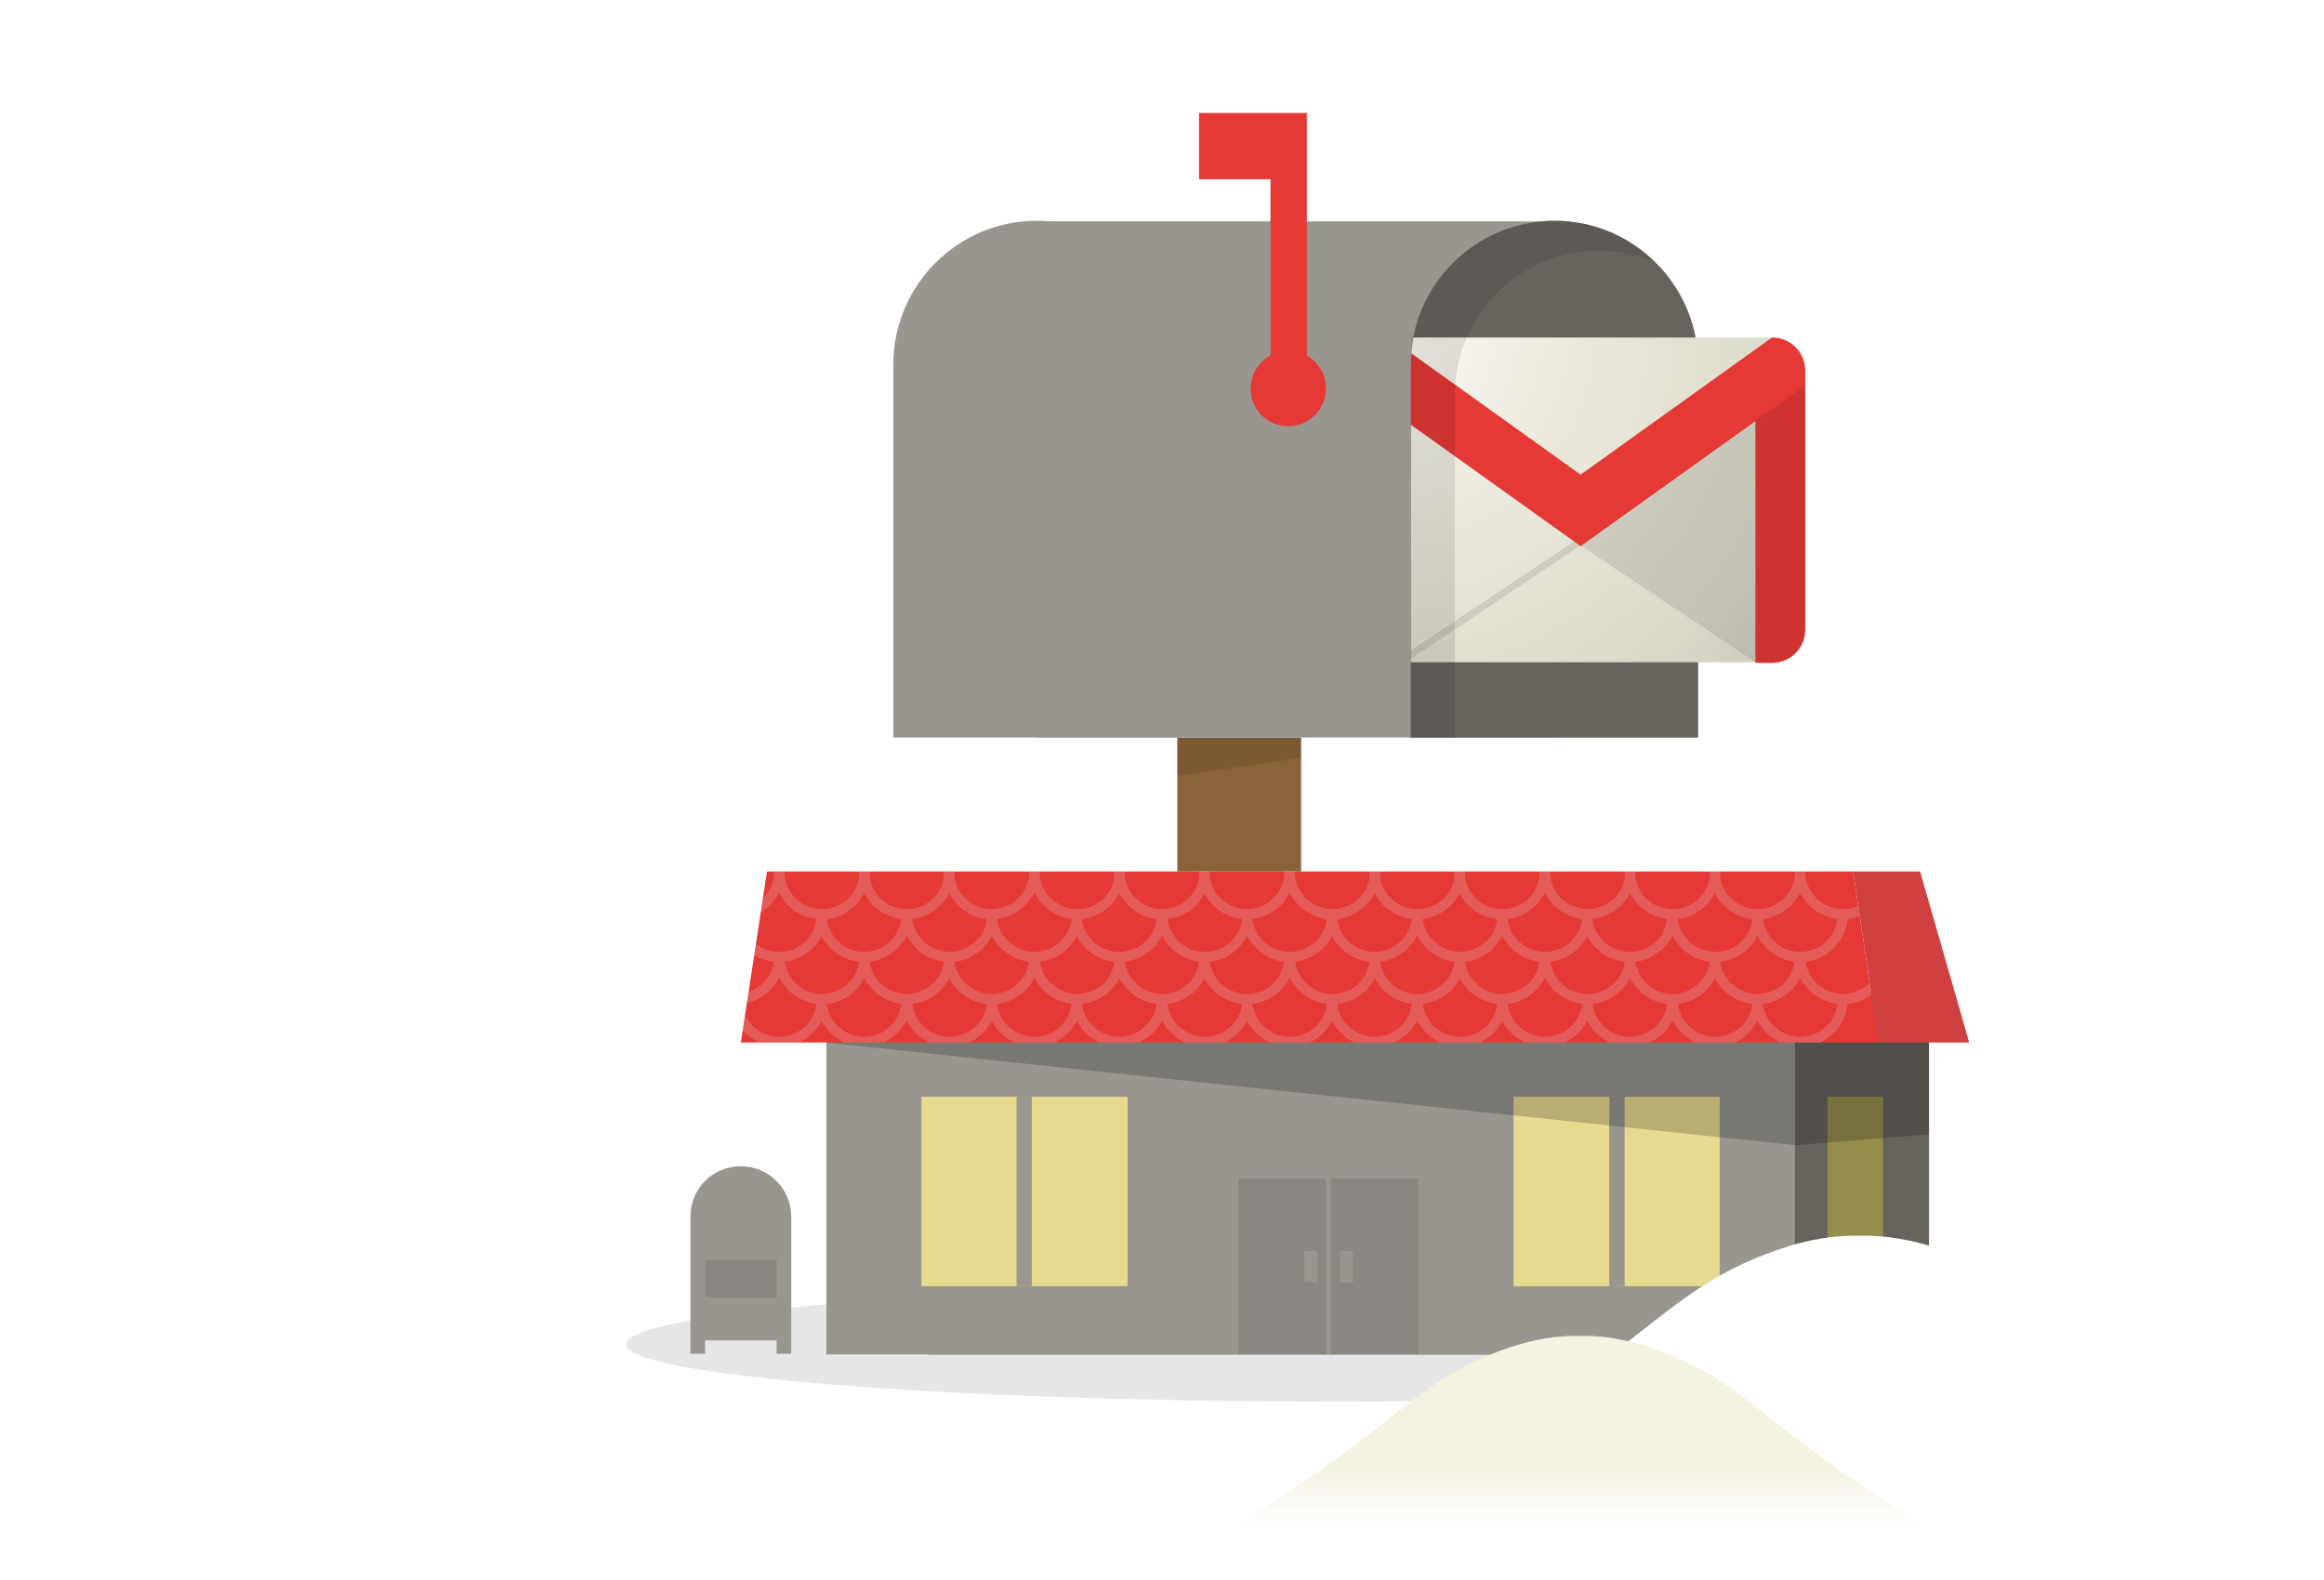 <svg id="slice" xmlns="http://www.w3.org/2000/svg" xmlns:xlink="http://www.w3.org/1999/xlink" width="364.2" height="247.7" viewBox="0 0 364.2 247.7"><style>.st0{opacity:.11;fill:#231f20}.st1{fill:#94917f}.st2{fill:#baafa2}.st3{fill:#785768}.st4{fill:#aaa89a}.st5{opacity:.1}.st6{fill:#8ce1f9}.st7{fill:#ceccbf}.st8{fill:#8d667a}.st9{fill:#918c84}.st10{fill:#c2beb6}.st11{fill:#f0e1d1}.st12{fill:#b6b4a8}.st13{fill:#94938a}.st14{fill:#7d7c71}.st15{fill:#633b4f}.st16{fill:#85837d}.st17{fill:#8a7665}.st18{fill:#6a695c}.st19{fill:#b9b7a4}.st20{fill:#2f9f42}.st21{opacity:.13}.st22{opacity:.2;fill:#231f20}.st23{fill:#d53e2e}.st24{fill:#003673}.st25{fill:#f09a1a}.st26{fill:#fdbf0f}.st27{fill:#736357}.st28{fill:#d84637}.st29{fill:#00a9e9}.st30{fill:#ffde00}.st31{fill:#48b780}.st32{fill:#7c6959}.st33{fill:#d3ae6e}.st34{fill:#fff}.st35{fill:#ffe95a}.st36{fill:#ffc300}.st37{fill:#f27b20}.st38{fill:#ee3837}.st39{fill:#4c8bfb}.st40{fill:#b757c5}.st41{fill:#ffdf8a}.st42{fill:#333}.st43{fill:#6a57ab}.st44{fill:#5d377a}.st45{fill:#393939}.st46{fill:#fde08b}.st47{fill:#dc3126}.st48{fill:#fdd500}.st49{fill:#515c5d}.st50{fill:#7d8586}.st51{fill:#afd136}.st52{fill:url(#SVGID_1_)}.st53{fill:url(#SVGID_2_)}.st54{fill:#e8d184}.st55{fill:#ca7836}.st56{fill:#54d184}.st57{opacity:.48}.st58{opacity:.5;fill:#75cef4}.st59{opacity:.5;fill:#00bff0}.st60{opacity:.5;fill:#e6f6fd}.st61{opacity:.48;fill:#75cef4}.st62{fill:url(#SVGID_3_)}.st63{fill:gray}.st64{fill:#8f4293}.st65{fill:#ffd400}.st66{fill:url(#SVGID_4_)}.st67{fill:#28ae4b}.st68{fill:#e64436}.st69{fill:url(#SVGID_5_)}.st70{fill:url(#XMLID_113_)}.st71{opacity:.17;fill:#fff}.st72{fill:url(#SVGID_6_)}.st73{fill:url(#SVGID_7_)}.st74{fill:#00b2ee}.st75{fill:#b89860}.st76{fill:#b0b0b0}.st77{fill:#864537}.st78{fill:#fbcf99}.st79{fill:#fbcd48}.st80{fill:#fd0}.st81{fill:#d2392c}.st82{fill:url(#SVGID_8_)}.st83{fill:url(#SVGID_9_)}.st84{fill:url(#SVGID_10_)}.st85{fill:url(#SVGID_11_)}.st86{fill:url(#XMLID_213_)}.st87{fill:#afd77d}.st88{opacity:.1;fill:#231f20}.st89{fill:#7cb342}.st90{fill:#f9ce1d}.st91{fill:#ffe36c}.st92{fill:#5e35b1}.st93{fill:#9575cd}.st94{fill:#29b6f6}.st95{fill:#4ad0ff}.st96{fill:#9dce2e}.st97{fill:#e53935}.st98{fill:#f94b4b}.st99{fill:#fb8c00}.st100{fill:#fc9f42}.st101{fill:#9dca3b}.st102{fill:#66a622}.st103{fill:#ffb300}.st104{fill:#f57c00}.st105{fill:#a1cacf}.st106{fill:#dff3f5}.st107{fill:#bad7db}.st108{fill:#c3dfe3}.st109{fill:#bcdee3}.st110{opacity:.5}.st111{opacity:.8}.st112{fill:url(#XMLID_215_)}.st113{fill:url(#SVGID_12_)}.st114{fill:#f6f3ec}.st115{fill:#d7d7d7}.st116{fill:#959d9e}.st117{fill:#b3b3b3}.st118{fill:#e0e0e0}.st119{fill:#4d4d4d}.st120{fill:#595959}.st121{fill:#ffeb5e}.st122{fill:#6d7576}.st123{fill:#c9e09d}.st124{fill:#8f8f8f}.st125{fill:#5c6566}.st126{fill:#a19e97}.st127{fill:#61c6ec}.st128{fill:#77bf82}.st129{fill:#f3ff73}.st130{fill:url(#XMLID_218_)}.st131{fill:url(#SVGID_13_)}.st132{fill:url(#SVGID_14_)}.st133{fill:url(#XMLID_221_)}.st134{fill:#555047}.st135{fill:#896339}.st136{fill:#736f68}.st137{fill:#949494}.st138{fill:#83dee8}.st139{fill:#85827d}.st140{opacity:.2}.st141{fill:#404040}.st142{fill:silver}.st143{fill:#eee}.st144{fill:#44c2c2}.st144,.st145{clip-path:url(#SVGID_16_)}.st145{fill:#a3d89f}.st146{fill:#c83a74}.st146,.st147{clip-path:url(#SVGID_16_)}.st147{fill:#ffa376}.st148{opacity:.24}.st149{opacity:.48;fill:#85827d}.st150{opacity:.48;fill:none;stroke:#85827d;stroke-width:.9;stroke-miterlimit:10}.st151{opacity:.83;fill:#85827d}.st152{fill:#888480}.st153{fill:#7099ba}.st154{fill:#b0e1e8}.st155{opacity:.22;fill:#fff}.st156{fill:url(#XMLID_230_)}.st157{fill:url(#SVGID_17_)}.st158{fill:url(#SVGID_18_)}.st159{fill:url(#XMLID_231_)}.st160{fill:#9db9bd}.st161{fill:#d1e3e6}.st162{fill:#b6d6db}.st163{fill:#9ccfd9}.st164{fill:#b4d3d9}.st165{fill:#97babf}.st166{fill:#c1dff5}.st167{fill:#c5e7eb}.st168{fill:#8ab8d4}.st169{fill:#e6e6e6}.st170{fill:#716e69}.st171{fill:#71bdde}.st172{fill:#659bc7}.st173{fill:#70afd4}.st174{fill:none}.st175{fill:#97cee6}.st176{opacity:8e-2;fill:#0f0f0f}.st177{opacity:.1;fill:#0f0f0f}.st178{fill:#385fe4}.st179{fill:#ccc}.st180{fill:#2986e4}.st181{opacity:.21}.st182{clip-path:url(#SVGID_20_)}.st183{filter:url(#Adobe_OpacityMaskFilter)}.st184{mask:url(#SVGID_21_);fill:#33659a}.st185{filter:url(#Adobe_OpacityMaskFilter_1_)}.st186{mask:url(#SVGID_22_);fill:#385fe4}.st187{filter:url(#Adobe_OpacityMaskFilter_2_)}.st188{opacity:.17;mask:url(#SVGID_23_)}.st189{clip-path:url(#SVGID_25_)}.st190{opacity:.77}.st191{fill:#e8c97b}.st192{fill:#2d56e2}.st193{opacity:.11}.st194{fill:#0bbf68}.st195{fill:#98bee4}.st196{fill:#3f5656}.st197{fill:#d7c17d}.st198{opacity:.2;fill:#fff}.st199{fill:url(#SVGID_26_)}.st200{fill:url(#XMLID_342_)}.st201{fill:url(#SVGID_27_)}.st202{fill:url(#XMLID_352_)}.st203{fill:#9c9c9c}.st204{fill:#808082}.st205{fill:#9ed5ec}.st206{fill:#cacaca}.st207{fill:#e3e3e3}.st208{fill:#979797}.st209{fill:#9e9e9e}.st210{opacity:.58;fill:#c7ffff}.st211{opacity:.25}.st212{fill:#a52e22}.st213{fill:#e63636}.st214{fill:url(#XMLID_360_)}.st215{fill:url(#XMLID_362_)}.st216{fill:#969696}.st217{fill:#0158bb}.st218{fill:#1565c0}.st219{fill:#3dd1f9}.st220{fill:#f5a816}.st221{fill:#c62828}.st222{fill:#bdbdbd}.st223{fill:#a5a5a5}.st224{fill:#424242}.st225{fill:#e6e7e8}.st226{clip-path:url(#SVGID_31_);fill:#fff}.st227{fill:#e91c24}.st227,.st228{clip-path:url(#SVGID_31_)}.st228{fill:#1976d2}.st229{fill:#4d8acf}.st230{fill:none;stroke:#fff;stroke-width:.9;stroke-miterlimit:10}.st231{fill:#00adee}.st232{clip-path:url(#SVGID_33_);fill:#fff}.st233{fill:#dbdbdb}.st234{fill:url(#SVGID_34_)}.st235{fill:url(#SVGID_35_)}.st236{fill:url(#SVGID_36_)}.st237{fill:url(#SVGID_37_)}.st238{fill:url(#SVGID_38_)}.st239{fill:url(#SVGID_39_)}.st240{fill:url(#SVGID_40_)}.st241{fill:url(#SVGID_41_)}.st242{fill:#f7ce97}.st243{fill:#4c4c4c}.st244{fill:#e9e9e9}.st245{fill:#eb9b95}.st246{fill:#656565}.st247{fill:#5e5a48}.st248{fill:url(#SVGID_42_)}.st249{fill:url(#SVGID_43_)}.st250{fill:#999}.st251{opacity:.36;fill:#00a64c}.st252{fill:#d4d4d4}.st252,.st253{fill-rule:evenodd;clip-rule:evenodd}.st253{fill:#fff}.st254{fill:#008141}.st254,.st255{fill-rule:evenodd;clip-rule:evenodd}.st255{fill:#00a64c}.st256{fill:#28b265}.st257{opacity:.4;fill:#ffe000}.st258{fill:#c8cbcc}.st259{fill:#b8b8b8}.st260{fill:#949496}.st261{fill:#c8ead4}.st262{fill:#7d8485}.st263{fill:#2364d5}.st264{fill:url(#XMLID_368_)}.st265{fill:url(#SVGID_44_)}.st266{fill:url(#SVGID_45_)}.st267{fill:url(#SVGID_46_)}.st268{fill:#8700ee}.st269{fill:#00b533}.st270{fill:#eeda00}.st271{fill:#f2206d}.st272{fill:#6299fb}.st273{opacity:.7;fill:url(#SVGID_47_)}.st274{opacity:.7;fill:url(#SVGID_48_)}.st275{opacity:.7;fill:url(#SVGID_49_)}.st276{fill:#ee5e5d}.st277{fill:#e09d17}.st278{fill:#f0ede9}.st279{clip-path:url(#SVGID_51_)}.st280{fill:#eec85c}.st281{opacity:.32;fill:#9a0000}.st282{fill:#f0f0f0}.st283{fill:#81d4fa}.st284{opacity:.49;fill:#c9edfc}.st285{fill:#d8746a}.st286{fill:#fcbe8d}.st287{fill:#00a9e7}.st288{fill:#6a7173}.st289{opacity:.6}.st290{fill:url(#SVGID_52_)}.st291{fill:url(#SVGID_53_)}.st292{fill:url(#XMLID_388_)}.st293{fill:url(#SVGID_54_)}.st294{fill:url(#SVGID_55_)}.st295{fill:url(#SVGID_56_)}.st296{fill:url(#SVGID_57_)}.st297{fill:#67635d}.st298{fill:#999690}.st299{fill:#e6da91}.st300{opacity:.55;fill:#bbaf3e}.st301{fill:#a8a69b}.st302{clip-path:url(#SVGID_59_)}.st303{fill:url(#SVGID_60_)}.st304{fill:url(#SVGID_61_)}.st305{opacity:.1;clip-path:url(#SVGID_59_)}.st306{clip-path:url(#SVGID_63_)}.st307{fill:#e3e3e2}.st308{fill:#cf4140}.st309{fill:url(#SVGID_64_)}.st310{fill:url(#SVGID_65_)}.st311{fill:url(#SVGID_66_)}.st312{fill:url(#SVGID_67_)}.st313{fill:#666}.st314{fill:#c1161c}.st315{fill:#b47945}.st316{fill:#d9dadb}.st317{fill:#36af49}.st318{fill:#2a943e}.st319{fill:#9ea0a2}.st320{fill:#bebfc1}.st321{fill:#f5961d}.st322{fill:#ffef00}.st323{fill:#6d6d6d}.st324{fill:url(#SVGID_68_)}.st325{fill:url(#XMLID_391_)}.st326{fill:#795d00}.st327{fill:#bb8024}.st327,.st328{clip-path:url(#SVGID_70_)}.st328{opacity:.1}.st329{fill:#955d00}.st330{fill:#f38836}.st331{fill:url(#XMLID_392_)}.st332{fill:url(#SVGID_71_)}.st333{fill:url(#SVGID_72_)}.st334{fill:url(#XMLID_393_)}.st335{opacity:.99}.st336{fill:#e8af38}.st337{fill:#98ab00}.st338{fill:#e75c52}.st339{fill:#a9897d}.st340{fill:#cb9d7b}.st341{fill:#996b63}.st342{fill:#35b8e8}.st343{opacity:.12;fill:url(#SVGID_73_)}.st344{opacity:.12;fill:url(#SVGID_74_)}.st345{opacity:.28;fill:url(#SVGID_77_)}.st346{opacity:.2;clip-path:url(#SVGID_81_)}.st347{fill:#fff59c}.st348{fill:#ebdbce}.st349{fill:#b07a53}.st350{fill:#1185ba}.st351{fill:#1f57a1}.st351,.st352{opacity:.32}.st353{fill:#c28d65}.st354{fill:#eb776f}.st355{fill:#afdb39}.st356{fill:#ebdb57}.st357{opacity:.16}.st358{fill:#cba483}.st359{fill:url(#XMLID_394_)}.st360{fill:url(#SVGID_82_)}.st361{fill:url(#SVGID_83_)}.st362{fill:#bee6eb}.st363{fill:#f9df00}.st364{fill:#d84733}.st365{fill:#fce000}.st366{fill:#575757}.st367{fill:#b3b2b3}.st368{fill:#e5e5e4}.st369{fill:#d5302b}.st370{fill:url(#SVGID_84_)}.st371{fill:url(#SVGID_85_)}.st372{fill:#ec4180}.st373{fill:#fbcb54}.st374{fill:#7296f0}.st375{fill:#fc793d}.st376{opacity:.14}.st377{fill:#404144}.st378{fill:#606163}.st379{opacity:.3}.st380,.st381{fill:#d7b256}.st381{opacity:.38}.st382{fill:#3d3d39}.st383{fill:#393b36}.st384{opacity:.6;fill:#3bff65}.st385{opacity:.6;fill:#fc793d}.st386{clip-path:url(#SVGID_87_)}.st387{opacity:.29}.st388{fill:#9a51a8}.st389{fill:#fef6e0}.st390{fill:#a06ea9}.st391{fill:#353535}.st392{clip-path:url(#SVGID_89_);fill:#fff}.st393{opacity:.23;fill:#fff}.st394{opacity:.13;fill:#fff}.st395{opacity:5e-2}.st396{opacity:.45}.st397{opacity:.2}.st397,.st398{fill:#fff170}.st399{opacity:.21;fill:#fff}.st400{opacity:.1;fill:#fff}.st401{opacity:.27;fill:url(#SVGID_90_)}.st402{opacity:.27;fill:url(#SVGID_91_)}.st403{fill:url(#SVGID_92_)}.st404{fill:url(#SVGID_93_)}.st405{fill:#2850a8}.st406{fill:#286ee4}.st407{fill:#0053df}.st408{fill:#007dd0}.st409{fill:#2891e4}.st410{opacity:.72}.st411{opacity:.28;fill:url(#SVGID_94_)}.st412{opacity:.28;fill:url(#SVGID_95_)}.st413{fill:#2d6b7f}.st414,.st415{fill:#ff7c40}.st415{opacity:.21}.st416{opacity:.28;fill:url(#SVGID_96_)}.st417{opacity:.28;fill:url(#SVGID_97_)}.st418{opacity:.28;fill:url(#SVGID_98_)}.st419{opacity:.28;fill:url(#SVGID_99_)}.st420,.st421{fill:#ffee0a}.st421{opacity:.21}.st422{opacity:.28;fill:url(#SVGID_100_)}.st423{opacity:.28;fill:url(#SVGID_101_)}.st424,.st425{fill:#fd45ff}.st425{opacity:.21}.st426{opacity:.28;fill:url(#SVGID_102_)}.st427{opacity:.28;fill:url(#SVGID_103_)}.st428,.st429{fill:#52ff52}.st429{opacity:.21}.st430{opacity:.28;fill:url(#SVGID_104_)}.st431{opacity:.28;fill:url(#SVGID_105_)}.st432{opacity:.28;fill:url(#SVGID_106_)}.st433{opacity:.28;fill:url(#SVGID_107_)}.st434,.st435{fill:#59fff3}.st435{opacity:.21}.st436{opacity:.28;fill:url(#SVGID_108_)}.st437{opacity:.28;fill:url(#SVGID_109_)}.st438{opacity:.28;fill:url(#SVGID_110_)}.st439{opacity:.28;fill:url(#SVGID_111_)}.st440{opacity:.28;fill:url(#SVGID_112_)}.st441{opacity:.28;fill:url(#SVGID_113_)}.st442{opacity:.28;fill:url(#SVGID_114_)}.st443{opacity:.28;fill:url(#SVGID_115_)}.st444{opacity:.28;fill:url(#SVGID_116_)}.st445{opacity:.28;fill:url(#SVGID_117_)}.st446{opacity:.28;fill:url(#SVGID_118_)}.st447{opacity:.28;fill:url(#SVGID_119_)}.st448{opacity:.28;fill:url(#SVGID_120_)}.st449{opacity:.28;fill:url(#SVGID_121_)}.st450{opacity:.28;fill:url(#SVGID_122_)}.st451{opacity:.28;fill:url(#SVGID_123_)}.st452{opacity:.28;fill:url(#SVGID_124_)}.st453{opacity:.28;fill:url(#SVGID_125_)}.st454{opacity:.28;fill:url(#SVGID_126_)}.st455{opacity:.28;fill:url(#SVGID_127_)}.st456{opacity:.28;fill:url(#SVGID_128_)}.st457{opacity:.28;fill:url(#SVGID_129_)}.st458{opacity:.28;fill:url(#SVGID_130_)}.st459{opacity:.28;fill:url(#SVGID_131_)}.st460{opacity:.28;fill:url(#SVGID_132_)}.st461{opacity:.28;fill:url(#SVGID_133_)}.st462{opacity:.28;fill:url(#SVGID_134_)}.st463{opacity:.28;fill:url(#SVGID_135_)}.st464{opacity:.28;fill:url(#SVGID_136_)}.st465{opacity:.28;fill:url(#SVGID_137_)}.st466{opacity:.28;fill:url(#SVGID_138_)}.st467{opacity:.28;fill:url(#SVGID_139_)}.st468{opacity:.28;fill:url(#SVGID_140_)}.st469{opacity:.28;fill:url(#SVGID_141_)}.st470{opacity:.28;fill:url(#SVGID_142_)}.st471{opacity:.28;fill:url(#SVGID_143_)}.st472{opacity:.28;fill:url(#SVGID_144_)}.st473{opacity:.28;fill:url(#SVGID_145_)}.st474{opacity:.28;fill:url(#SVGID_146_)}.st475{opacity:.28;fill:url(#SVGID_147_)}.st476{opacity:.28;fill:url(#SVGID_148_)}.st477{opacity:.28;fill:url(#SVGID_149_)}.st478{opacity:.28;fill:url(#SVGID_150_)}.st479{opacity:.28;fill:url(#SVGID_151_)}.st480{opacity:.28;fill:url(#SVGID_152_)}.st481{opacity:.28;fill:url(#SVGID_153_)}.st482{opacity:.28;fill:url(#SVGID_154_)}.st483{opacity:.28;fill:url(#SVGID_155_)}.st484{opacity:.28;fill:url(#SVGID_156_)}.st485{opacity:.28;fill:url(#SVGID_157_)}.st486{opacity:.28;fill:url(#SVGID_158_)}.st487{opacity:.28;fill:url(#SVGID_159_)}.st488{opacity:.28;fill:url(#SVGID_160_)}.st489{opacity:.28;fill:url(#SVGID_161_)}.st490{opacity:.28;fill:url(#SVGID_162_)}.st491{opacity:.28;fill:url(#SVGID_163_)}.st492{opacity:.28;fill:url(#SVGID_164_)}.st493{opacity:.28;fill:url(#SVGID_165_)}.st494{opacity:.28;fill:url(#SVGID_166_)}.st495{opacity:.28;fill:url(#SVGID_167_)}.st496{opacity:.28;fill:url(#SVGID_168_)}.st497{opacity:.28;fill:url(#SVGID_169_)}.st498{opacity:.28;fill:url(#SVGID_170_)}.st499{opacity:.28;fill:url(#SVGID_171_)}.st500{opacity:.28;fill:url(#SVGID_172_)}.st501{opacity:.28;fill:url(#SVGID_173_)}.st502{fill:#898f90}.st503{opacity:.25;fill:#fff}.st504{fill:#00b8f0}.st505{fill:#00a7f0}.st506{opacity:.91;fill:url(#SVGID_174_)}.st507{opacity:.12;fill:#ffee0a}.st508{opacity:.62}.st509{fill:url(#SVGID_175_)}.st510{fill:url(#SVGID_176_)}.st511{fill:url(#SVGID_177_)}.st512{fill:url(#SVGID_178_)}.st513{fill:#7d857e}.st514{fill:#89908a}.st515{opacity:.91;fill:url(#SVGID_179_)}.st516{opacity:.12}.st516,.st517{fill:#78ff5e}.st518{fill:url(#SVGID_180_)}.st519{fill:url(#SVGID_181_)}.st520{fill:url(#SVGID_182_)}.st521{fill:url(#SVGID_183_)}.st522{fill:#85847d}.st523{fill:#908f89}.st524{opacity:.91;fill:url(#SVGID_184_)}.st525{opacity:.12;fill:#ff5e91}.st526{fill:#ff8373}.st527{fill:url(#SVGID_185_)}.st528{fill:url(#SVGID_186_)}.st529{fill:url(#SVGID_187_)}.st530{fill:url(#SVGID_188_)}.st531{fill:#5d6667}.st532{fill:url(#XMLID_395_)}.st533{fill:url(#XMLID_401_)}.st534{fill:url(#SVGID_189_)}.st535{fill:#b13837}.st536{fill:#3b627a}.st537{fill:url(#SVGID_190_)}.st538{fill:url(#XMLID_405_)}.st539{fill:url(#SVGID_191_)}.st540{fill:#754517}.st541{fill:#845930}.st542{fill:#a35f25}.st543{fill:#aa6c37}.st544{fill:#b07644}.st545{fill:#efdbc1}.st546{fill:#ffc805}.st547{fill:#231f20}.st548{fill:#00a351}.st549{fill:#084}.st550{fill:#ef6522}.st551{fill:#7a4b1f}.st552{fill:#32cbe6}.st553{fill:url(#SVGID_192_)}.st554{opacity:.1;fill:#005fd0}.st555{fill:#e6e5e1}.st556{fill:#7b9eb8}.st557{fill:#a5b3ad}.st558{fill:#c7c7c7}.st559{fill:url(#XMLID_412_)}.st560{fill:url(#SVGID_193_)}.st561{fill:url(#SVGID_194_)}.st562{fill:#388e3c}.st563{fill:#2e7d32}.st564{fill:#ffe18c}.st565{opacity:.25;fill:#29b6f6}.st566{fill:#414042}.st567{fill:#2f4c52}.st568{fill:#455d82}.st569{fill:#795548}.st570{fill:#d3d4d6}.st571{fill:#bcbec0}.st572{clip-path:url(#SVGID_196_)}.st573{fill:url(#SVGID_197_)}.st574{fill:url(#SVGID_198_)}.st575{clip-path:url(#SVGID_200_)}.st576{opacity:.5;fill:#f9ce1d}.st577{opacity:.28}.st578{fill:#d7d8d9}.st579{fill:#ebeced}.st580{fill:#ffd600}.st581{fill:#039be5}.st582{fill:url(#XMLID_418_)}.st583{fill:url(#SVGID_201_)}.st584{fill:#34d4f0}.st585{fill:#74e4f6}.st585,.st586{opacity:.51}.st587{fill:#74e4f6}.st588{fill:url(#XMLID_420_)}.st589{fill:#434fbf}.st590{opacity:.51}.st590,.st591{fill:#7182f0}.st592{opacity:.36}.st593{opacity:.38}.st594{opacity:.39;fill:#ffff5c}.st595{opacity:.58;fill:#fff}.st596{opacity:.19;fill:#73c1de}.st597{opacity:.19;fill:#7335de}.st598{fill:#f5f2e2}.st599{fill:#a3a2a1}.st600{fill:#5a99d1}.st601{fill:#b8a485}.st602{fill:#eee5d5}.st603{fill:#ffc}.st604{fill:#ffd200}.st605{fill:#f26e21}.st606{fill:#f5871f}.st607{fill:#cfcfcf}.st608{fill:#019049}.st609{fill:#07a860}.st610{fill:#ab00ee}.st611{fill:#93d8f7}.st612{fill:#725d4c}.st613{fill:#028f1f}.st614{fill:#0da760}.st615{fill:#f4c138}.st616{fill:#f9646d}</style><g id="New_Symbol_73"><path class="st34" d="M268.7 190.3c2 0 5.1 1.4 6.8 3.2 1.7 1.8 1.4 3.2-.6 3.2h-6.5c1.7.9 3.4 2.1 4.6 3.4 2 2.1 2.1 4 .7 4.7H294c14.1 0 22.7 3.5 27 7.7 4.3 4.3 3.8 7.7-.9 7.7h-43.9c2.3 1.4 3.8 4.3 3.5 7.7-.3 4-3.2 7-6.6 7H170.3c-3.2 0-6-2.7-6.5-6.6-.2-1.8.1-3.4.7-4.9h-36.6c-1.4 0-2.1-2.1-1.1-3.3h-6.7c-1.6 0-2.8-1.5-2.8-3.4s1.3-3.4 2.8-3.4h12.4c2.2-2.7.6-7.2-2.5-7.2h-13.7c-.8 0-1.6-.4-2.1-1H73.8c-4.8 0-4.5-5.3 1.2-7.5h7.3c4-4.1 11.1-7.5 15.9-7.5l170.5.2z" id="New_Symbol_64_1_"/><ellipse id="XMLID_547_" class="st5" cx="210" cy="210.7" rx="111.9" ry="9"/><path class="st297" d="M145.6 155.3h156.7v57H145.6z"/><path class="st298" d="M129.5 155.3h151.8v57H129.5z"/><path class="st97" d="M290.4 136.6H120.2l-4.1 26.8h178.3z"/><path class="st135" d="M184.5 115.6h19.4v21h-19.4z"/><path class="st299" d="M144.4 171.9h32.3v29.7h-32.3z"/><path class="st298" d="M159.3 171.9h2.4v29.7h-2.4z"/><path class="st299" d="M237.2 171.9h32.3v29.7h-32.3z"/><path class="st300" d="M286.4 171.9h8.7v29.7h-8.7z"/><path class="st298" d="M252.2 171.9h2.4v29.7h-2.4z"/><path class="st5" d="M194.1 184.7h13.7v27.6h-13.7z"/><path class="st298" d="M204.4 196.1h2v4.9h-2z"/><path class="st5" d="M208.6 184.7h13.7v27.6h-13.7z"/><path class="st298" d="M210 196.1h2v4.9h-2zm-70-80.5V57.1c0-12.4 10.1-22.5 22.5-22.5S185 44.7 185 57.1v58.5h-45z"/><path class="st298" d="M162.5 34.7h81.1v80.9h-81.1z"/><path class="st301" d="M221.1 115.6V57.1c0-12.4 10.1-22.5 22.5-22.5s22.5 10.1 22.5 22.5v58.5h-45z"/><path class="st97" d="M201.9 66.8c-3.3 0-5.9-2.6-5.9-5.9 0-3.3 2.7-5.9 5.9-5.9 3.3 0 5.9 2.6 5.9 5.9 0 3.2-2.6 5.9-5.9 5.9z"/><path class="st97" d="M204.8 61.9V17.7h-16.9v10.4h11.2v33.8z"/><path class="st297" d="M221.1 115.6V57.1c0-12.4 10.1-22.5 22.5-22.5s22.5 10.1 22.5 22.5v58.5h-45z"/><defs><path id="SVGID_58_" d="M243.6 34.7c-12.4 0-22.5 10.1-22.5 22.5v58.5h66.1v-81h-43.6z"/></defs><clipPath id="SVGID_1_"><use xlink:href="#SVGID_58_" overflow="visible"/></clipPath><g clip-path="url(#SVGID_1_)"><radialGradient id="SVGID_2_" cx="316.769" cy="52.969" r="78.776" gradientTransform="translate(-99)" gradientUnits="userSpaceOnUse"><stop offset="0" stop-color="#fbf9f2"/><stop offset=".65" stop-color="#e0dece"/><stop offset=".822" stop-color="#dad8c9"/><stop offset="1" stop-color="#cecbbe"/></radialGradient><path class="st53" d="M277.7 52.9h-60.1l2.7 50.9h54.8z"/><path class="st5" d="M247.7 85.5l-27.4 18.3v-1.3l27.4-18.3z"/></g><g clip-path="url(#SVGID_1_)"><radialGradient id="SVGID_3_" cx="212.679" cy="53.159" r="86.538" gradientUnits="userSpaceOnUse"><stop offset=".5" stop-color="#e53935"/><stop offset="1" stop-color="#e53935"/></radialGradient><path class="st62" d="M277.7 52.9l-30 21.5-30-21.5c-2.9 0-5.2 2.3-5.2 5.2v40.5c0 2.9 2.3 5.2 5.2 5.2h2.6V66l27.4 19.6L275.1 66v37.9h2.6c2.9 0 5.2-2.3 5.2-5.2V58.1c0-2.9-2.3-5.2-5.2-5.2z"/></g><path d="M247.7 85.5l27.4 18.3h2.6c2.9 0 5.2-2.3 5.2-5.2V60.4l-35.2 25.1z" opacity=".1" clip-path="url(#SVGID_1_)"/><path class="st5" d="M250.6 39.3c3 0 5.9.6 8.5 1.7-4-3.9-9.5-6.3-15.6-6.3-12.4 0-22.5 10.1-22.5 22.5v58.5h7v-54c.1-12.4 10.2-22.4 22.6-22.4zm-46.7 76.3v3.2l-19.4 2.8v-6z"/><path class="st298" d="M116.1 182.8c-4.4 0-7.9 3.5-7.9 7.9v21.5h2.3v-2.1h11.2v2.1h2.3v-21.5c0-4.3-3.5-7.9-7.9-7.9z"/><path class="st5" d="M110.5 197.5h11.2v5.9h-11.2z"/><path class="st140" d="M129.2 163.4l152.1 16.1v-16.1m21 0v14.4l-21 1.7v-16.1"/><path class="st174" d="M290.4 136.6H120.2l-4.1 26.8h178.3z"/><g class="st181"><defs><path id="SVGID_62_" class="st181" d="M290.4 136.6H120.2l-4.1 26.8h178.3z"/></defs><clipPath id="SVGID_4_"><use xlink:href="#SVGID_62_" overflow="visible"/></clipPath><g clip-path="url(#SVGID_4_)"><path class="st307" d="M115.4 144.1c-4.1 0-7.5-3.4-7.5-7.5h1.6c0 3.2 2.6 5.9 5.9 5.9s5.9-2.6 5.9-5.9h1.6c0 4.1-3.4 7.5-7.5 7.5z"/><path class="st307" d="M128.8 144.1c-4.1 0-7.5-3.4-7.5-7.5h1.6c0 3.2 2.6 5.9 5.9 5.9s5.9-2.6 5.9-5.9h1.6c-.1 4.1-3.4 7.5-7.5 7.5z"/><path class="st307" d="M142.1 144.1c-4.1 0-7.5-3.4-7.5-7.5h1.6c0 3.2 2.6 5.9 5.9 5.9s5.9-2.6 5.9-5.9h1.6c0 4.1-3.4 7.5-7.5 7.5z"/><path class="st307" d="M155.4 144.1c-4.1 0-7.5-3.4-7.5-7.5h1.6c0 3.2 2.6 5.9 5.9 5.9s5.9-2.6 5.9-5.9h1.6c0 4.1-3.4 7.5-7.5 7.5zm-46.6 6.7c-4.1 0-7.5-3.4-7.5-7.5h1.6c0 3.2 2.6 5.9 5.9 5.9s5.9-2.6 5.9-5.9h1.6c-.1 4.1-3.4 7.5-7.5 7.5z"/><path class="st307" d="M122.1 150.8c-4.1 0-7.5-3.4-7.5-7.5h1.6c0 3.2 2.6 5.9 5.9 5.9s5.9-2.6 5.9-5.9h1.6c0 4.1-3.4 7.5-7.5 7.5z"/><path class="st307" d="M135.4 150.8c-4.1 0-7.5-3.4-7.5-7.5h1.6c0 3.2 2.6 5.9 5.9 5.9s5.9-2.6 5.9-5.9h1.6c0 4.1-3.4 7.5-7.5 7.5z"/><path class="st307" d="M148.8 150.8c-4.1 0-7.5-3.4-7.5-7.5h1.6c0 3.2 2.6 5.9 5.9 5.9s5.9-2.6 5.9-5.9h1.6c-.1 4.1-3.4 7.5-7.5 7.5zm20-6.7c-4.1 0-7.5-3.4-7.5-7.5h1.6c0 3.2 2.6 5.9 5.9 5.9s5.9-2.6 5.9-5.9h1.6c-.1 4.1-3.4 7.5-7.5 7.5z"/><path class="st307" d="M182.1 144.1c-4.1 0-7.5-3.4-7.5-7.5h1.6c0 3.2 2.6 5.9 5.9 5.9s5.9-2.6 5.9-5.9h1.6c0 4.1-3.4 7.5-7.5 7.5z"/><path class="st307" d="M195.4 144.1c-4.1 0-7.5-3.4-7.5-7.5h1.6c0 3.2 2.6 5.9 5.9 5.9s5.9-2.6 5.9-5.9h1.6c0 4.1-3.4 7.5-7.5 7.5z"/><path class="st307" d="M208.8 144.1c-4.1 0-7.5-3.4-7.5-7.5h1.6c0 3.2 2.6 5.9 5.9 5.9s5.9-2.6 5.9-5.9h1.6c-.1 4.1-3.4 7.5-7.5 7.5zm-46.7 6.7c-4.1 0-7.5-3.4-7.5-7.5h1.6c0 3.2 2.6 5.9 5.9 5.9s5.9-2.6 5.9-5.9h1.6c0 4.1-3.4 7.5-7.5 7.5z"/><path class="st307" d="M175.4 150.8c-4.1 0-7.5-3.4-7.5-7.5h1.6c0 3.2 2.6 5.9 5.9 5.9s5.9-2.6 5.9-5.9h1.6c0 4.1-3.4 7.5-7.5 7.5z"/><path class="st307" d="M188.8 150.8c-4.1 0-7.5-3.4-7.5-7.5h1.6c0 3.2 2.6 5.9 5.9 5.9s5.9-2.6 5.9-5.9h1.6c-.1 4.1-3.4 7.5-7.5 7.5z"/><path class="st307" d="M202.1 150.8c-4.1 0-7.5-3.4-7.5-7.5h1.6c0 3.2 2.6 5.9 5.9 5.9s5.9-2.6 5.9-5.9h1.6c0 4.1-3.4 7.5-7.5 7.5zm20-6.7c-4.1 0-7.5-3.4-7.5-7.5h1.6c0 3.2 2.6 5.9 5.9 5.9s5.9-2.6 5.9-5.9h1.6c0 4.1-3.4 7.5-7.5 7.5z"/><path class="st307" d="M235.4 144.1c-4.1 0-7.5-3.4-7.5-7.5h1.6c0 3.2 2.6 5.9 5.9 5.9s5.9-2.6 5.9-5.9h1.6c0 4.1-3.4 7.5-7.5 7.5z"/><path class="st307" d="M248.8 144.1c-4.1 0-7.5-3.4-7.5-7.5h1.6c0 3.2 2.6 5.9 5.9 5.9s5.9-2.6 5.9-5.9h1.6c-.1 4.1-3.4 7.5-7.5 7.5z"/><path class="st307" d="M262.1 144.1c-4.1 0-7.5-3.4-7.5-7.5h1.6c0 3.2 2.6 5.9 5.9 5.9s5.9-2.6 5.9-5.9h1.6c0 4.1-3.4 7.5-7.5 7.5zm-46.7 6.7c-4.1 0-7.5-3.4-7.5-7.5h1.6c0 3.2 2.6 5.9 5.9 5.9s5.9-2.6 5.9-5.9h1.6c0 4.1-3.4 7.5-7.5 7.5z"/><path class="st307" d="M228.8 150.8c-4.1 0-7.5-3.4-7.5-7.5h1.6c0 3.2 2.6 5.9 5.9 5.9s5.9-2.6 5.9-5.9h1.6c-.1 4.1-3.4 7.5-7.5 7.5z"/><path class="st307" d="M242.1 150.8c-4.1 0-7.5-3.4-7.5-7.5h1.6c0 3.2 2.6 5.9 5.9 5.9s5.9-2.6 5.9-5.9h1.6c0 4.1-3.4 7.5-7.5 7.5z"/><path class="st307" d="M255.4 150.8c-4.1 0-7.5-3.4-7.5-7.5h1.6c0 3.2 2.6 5.9 5.9 5.9s5.9-2.6 5.9-5.9h1.6c0 4.1-3.4 7.5-7.5 7.5zm20-6.7c-4.1 0-7.5-3.4-7.5-7.5h1.6c0 3.2 2.6 5.9 5.9 5.9s5.9-2.6 5.9-5.9h1.6c0 4.1-3.4 7.5-7.5 7.5z"/><path class="st307" d="M288.8 144.1c-4.1 0-7.5-3.4-7.5-7.5h1.6c0 3.2 2.6 5.9 5.9 5.9s5.9-2.6 5.9-5.9h1.6c-.1 4.1-3.4 7.5-7.5 7.5zm-20 6.7c-4.1 0-7.5-3.4-7.5-7.5h1.6c0 3.2 2.6 5.9 5.9 5.9s5.9-2.6 5.9-5.9h1.6c-.1 4.1-3.4 7.5-7.5 7.5z"/><path class="st307" d="M282.1 150.8c-4.1 0-7.5-3.4-7.5-7.5h1.6c0 3.2 2.6 5.9 5.9 5.9s5.9-2.6 5.9-5.9h1.6c0 4.1-3.4 7.5-7.5 7.5zm-166.7 6.6c-4.1 0-7.5-3.4-7.5-7.5h1.6c0 3.2 2.6 5.9 5.9 5.9s5.9-2.6 5.9-5.9h1.6c0 4.2-3.4 7.5-7.5 7.5z"/><path class="st307" d="M128.8 157.4c-4.1 0-7.5-3.4-7.5-7.5h1.6c0 3.2 2.6 5.9 5.9 5.9s5.9-2.6 5.9-5.9h1.6c-.1 4.2-3.4 7.5-7.5 7.5z"/><path class="st307" d="M142.1 157.4c-4.1 0-7.5-3.4-7.5-7.5h1.6c0 3.2 2.6 5.9 5.9 5.9s5.9-2.6 5.9-5.9h1.6c0 4.2-3.4 7.5-7.5 7.5z"/><path class="st307" d="M155.4 157.4c-4.1 0-7.5-3.4-7.5-7.5h1.6c0 3.2 2.6 5.9 5.9 5.9s5.9-2.6 5.9-5.9h1.6c0 4.2-3.4 7.5-7.5 7.5zm-46.6 6.7c-4.1 0-7.5-3.4-7.5-7.5h1.6c0 3.2 2.6 5.9 5.9 5.9s5.9-2.6 5.9-5.9h1.6c-.1 4.1-3.4 7.5-7.5 7.5z"/><path class="st307" d="M122.1 164.1c-4.1 0-7.5-3.4-7.5-7.5h1.6c0 3.2 2.6 5.9 5.9 5.9s5.9-2.6 5.9-5.9h1.6c0 4.1-3.4 7.5-7.5 7.5z"/><path class="st307" d="M135.4 164.1c-4.1 0-7.5-3.4-7.5-7.5h1.6c0 3.2 2.6 5.9 5.9 5.9s5.9-2.6 5.9-5.9h1.6c0 4.1-3.4 7.5-7.5 7.5z"/><path class="st307" d="M148.8 164.1c-4.1 0-7.5-3.4-7.5-7.5h1.6c0 3.2 2.6 5.9 5.9 5.9s5.9-2.6 5.9-5.9h1.6c-.1 4.1-3.4 7.5-7.5 7.5zM168.8 157.4c-4.1 0-7.5-3.4-7.5-7.5h1.6c0 3.2 2.6 5.9 5.9 5.9s5.9-2.6 5.9-5.9h1.6c-.1 4.2-3.4 7.5-7.5 7.5z"/><path class="st307" d="M182.1 157.4c-4.1 0-7.5-3.4-7.5-7.5h1.6c0 3.2 2.6 5.9 5.9 5.9s5.9-2.6 5.9-5.9h1.6c0 4.2-3.4 7.5-7.5 7.5z"/><path class="st307" d="M195.4 157.4c-4.1 0-7.5-3.4-7.5-7.5h1.6c0 3.2 2.6 5.9 5.9 5.9s5.9-2.6 5.9-5.9h1.6c0 4.2-3.4 7.5-7.5 7.5z"/><path class="st307" d="M208.8 157.4c-4.1 0-7.5-3.4-7.5-7.5h1.6c0 3.2 2.6 5.9 5.9 5.9s5.9-2.6 5.9-5.9h1.6c-.1 4.2-3.4 7.5-7.5 7.5zm-46.7 6.7c-4.1 0-7.5-3.4-7.5-7.5h1.6c0 3.2 2.6 5.9 5.9 5.9s5.9-2.6 5.9-5.9h1.6c0 4.1-3.4 7.5-7.5 7.5z"/><path class="st307" d="M175.4 164.1c-4.1 0-7.5-3.4-7.5-7.5h1.6c0 3.2 2.6 5.9 5.9 5.9s5.9-2.6 5.9-5.9h1.6c0 4.1-3.4 7.5-7.5 7.5z"/><path class="st307" d="M188.8 164.1c-4.1 0-7.5-3.4-7.5-7.5h1.6c0 3.2 2.6 5.9 5.9 5.9s5.9-2.6 5.9-5.9h1.6c-.1 4.1-3.4 7.5-7.5 7.5z"/><path class="st307" d="M202.1 164.1c-4.1 0-7.5-3.4-7.5-7.5h1.6c0 3.2 2.6 5.9 5.9 5.9s5.9-2.6 5.9-5.9h1.6c0 4.1-3.4 7.5-7.5 7.5z"/><g><path class="st307" d="M222.1 157.4c-4.1 0-7.5-3.4-7.5-7.5h1.6c0 3.2 2.6 5.9 5.9 5.9s5.9-2.6 5.9-5.9h1.6c0 4.2-3.4 7.5-7.5 7.5z"/><path class="st307" d="M235.4 157.4c-4.1 0-7.5-3.4-7.5-7.5h1.6c0 3.2 2.6 5.9 5.9 5.9s5.9-2.6 5.9-5.9h1.6c0 4.2-3.4 7.5-7.5 7.5z"/><path class="st307" d="M248.8 157.4c-4.1 0-7.5-3.4-7.5-7.5h1.6c0 3.2 2.6 5.9 5.9 5.9s5.9-2.6 5.9-5.9h1.6c-.1 4.2-3.4 7.5-7.5 7.5z"/><path class="st307" d="M262.1 157.4c-4.1 0-7.5-3.4-7.5-7.5h1.6c0 3.2 2.6 5.9 5.9 5.9s5.9-2.6 5.9-5.9h1.6c0 4.2-3.4 7.5-7.5 7.5zm-46.7 6.7c-4.1 0-7.5-3.4-7.5-7.5h1.6c0 3.2 2.6 5.9 5.9 5.9s5.9-2.6 5.9-5.9h1.6c0 4.1-3.4 7.5-7.5 7.5z"/><path class="st307" d="M228.8 164.1c-4.1 0-7.5-3.4-7.5-7.5h1.6c0 3.2 2.6 5.9 5.9 5.9s5.9-2.6 5.9-5.9h1.6c-.1 4.1-3.4 7.5-7.5 7.5z"/><path class="st307" d="M242.1 164.1c-4.1 0-7.5-3.4-7.5-7.5h1.6c0 3.2 2.6 5.9 5.9 5.9s5.9-2.6 5.9-5.9h1.6c0 4.1-3.4 7.5-7.5 7.5z"/><path class="st307" d="M255.4 164.1c-4.1 0-7.5-3.4-7.5-7.5h1.6c0 3.2 2.6 5.9 5.9 5.9s5.9-2.6 5.9-5.9h1.6c0 4.1-3.4 7.5-7.5 7.5z"/></g><path class="st307" d="M275.4 157.4c-4.1 0-7.5-3.4-7.5-7.5h1.6c0 3.2 2.6 5.9 5.9 5.9s5.9-2.6 5.9-5.9h1.6c0 4.2-3.4 7.5-7.5 7.5z"/><path class="st307" d="M288.8 157.4c-4.1 0-7.5-3.4-7.5-7.5h1.6c0 3.2 2.6 5.9 5.9 5.9s5.9-2.6 5.9-5.9h1.6c-.1 4.2-3.4 7.5-7.5 7.5zm-20 6.7c-4.1 0-7.5-3.4-7.5-7.5h1.6c0 3.2 2.6 5.9 5.9 5.9s5.9-2.6 5.9-5.9h1.6c-.1 4.1-3.4 7.5-7.5 7.5z"/><path class="st307" d="M282.1 164.1c-4.1 0-7.5-3.4-7.5-7.5h1.6c0 3.2 2.6 5.9 5.9 5.9s5.9-2.6 5.9-5.9h1.6c0 4.1-3.4 7.5-7.5 7.5z"/></g></g><path class="st308" d="M290.4 136.6h10.5l7.7 26.8h-14.2z"/><linearGradient id="SVGID_5_" gradientUnits="userSpaceOnUse" x1="291.534" y1="199.753" x2="291.534" y2="228.456"><stop offset=".073" stop-color="#FFF"/><stop offset=".624" stop-color="#FFF"/><stop offset="1" stop-color="#FFF" stop-opacity="0"/></linearGradient><path class="st69" d="M356.8 229.8c-32.7-19-34.6-27.7-52.4-33.9-4.7-1.6-9-2.3-12.9-2.2-3.9-.1-8.1.5-12.9 2.2-17.8 6.2-19.7 14.9-52.4 33.9h130.6z"/><linearGradient id="SVGID_6_" gradientUnits="userSpaceOnUse" x1="247.597" y1="214.657" x2="247.597" y2="239.992"><stop offset=".073" stop-color="#f5f2e2"/><stop offset=".624" stop-color="#f5f2e2"/><stop offset="1" stop-color="#f6f3ec" stop-opacity="0"/></linearGradient><path class="st72" d="M305.2 241.2c-28.9-16.7-30.6-24.5-46.3-29.9-4.2-1.4-7.9-2-11.3-1.9-3.4-.1-7.2.5-11.3 1.9-15.7 5.4-17.4 13.2-46.3 29.9h115.2z"/></g></svg>